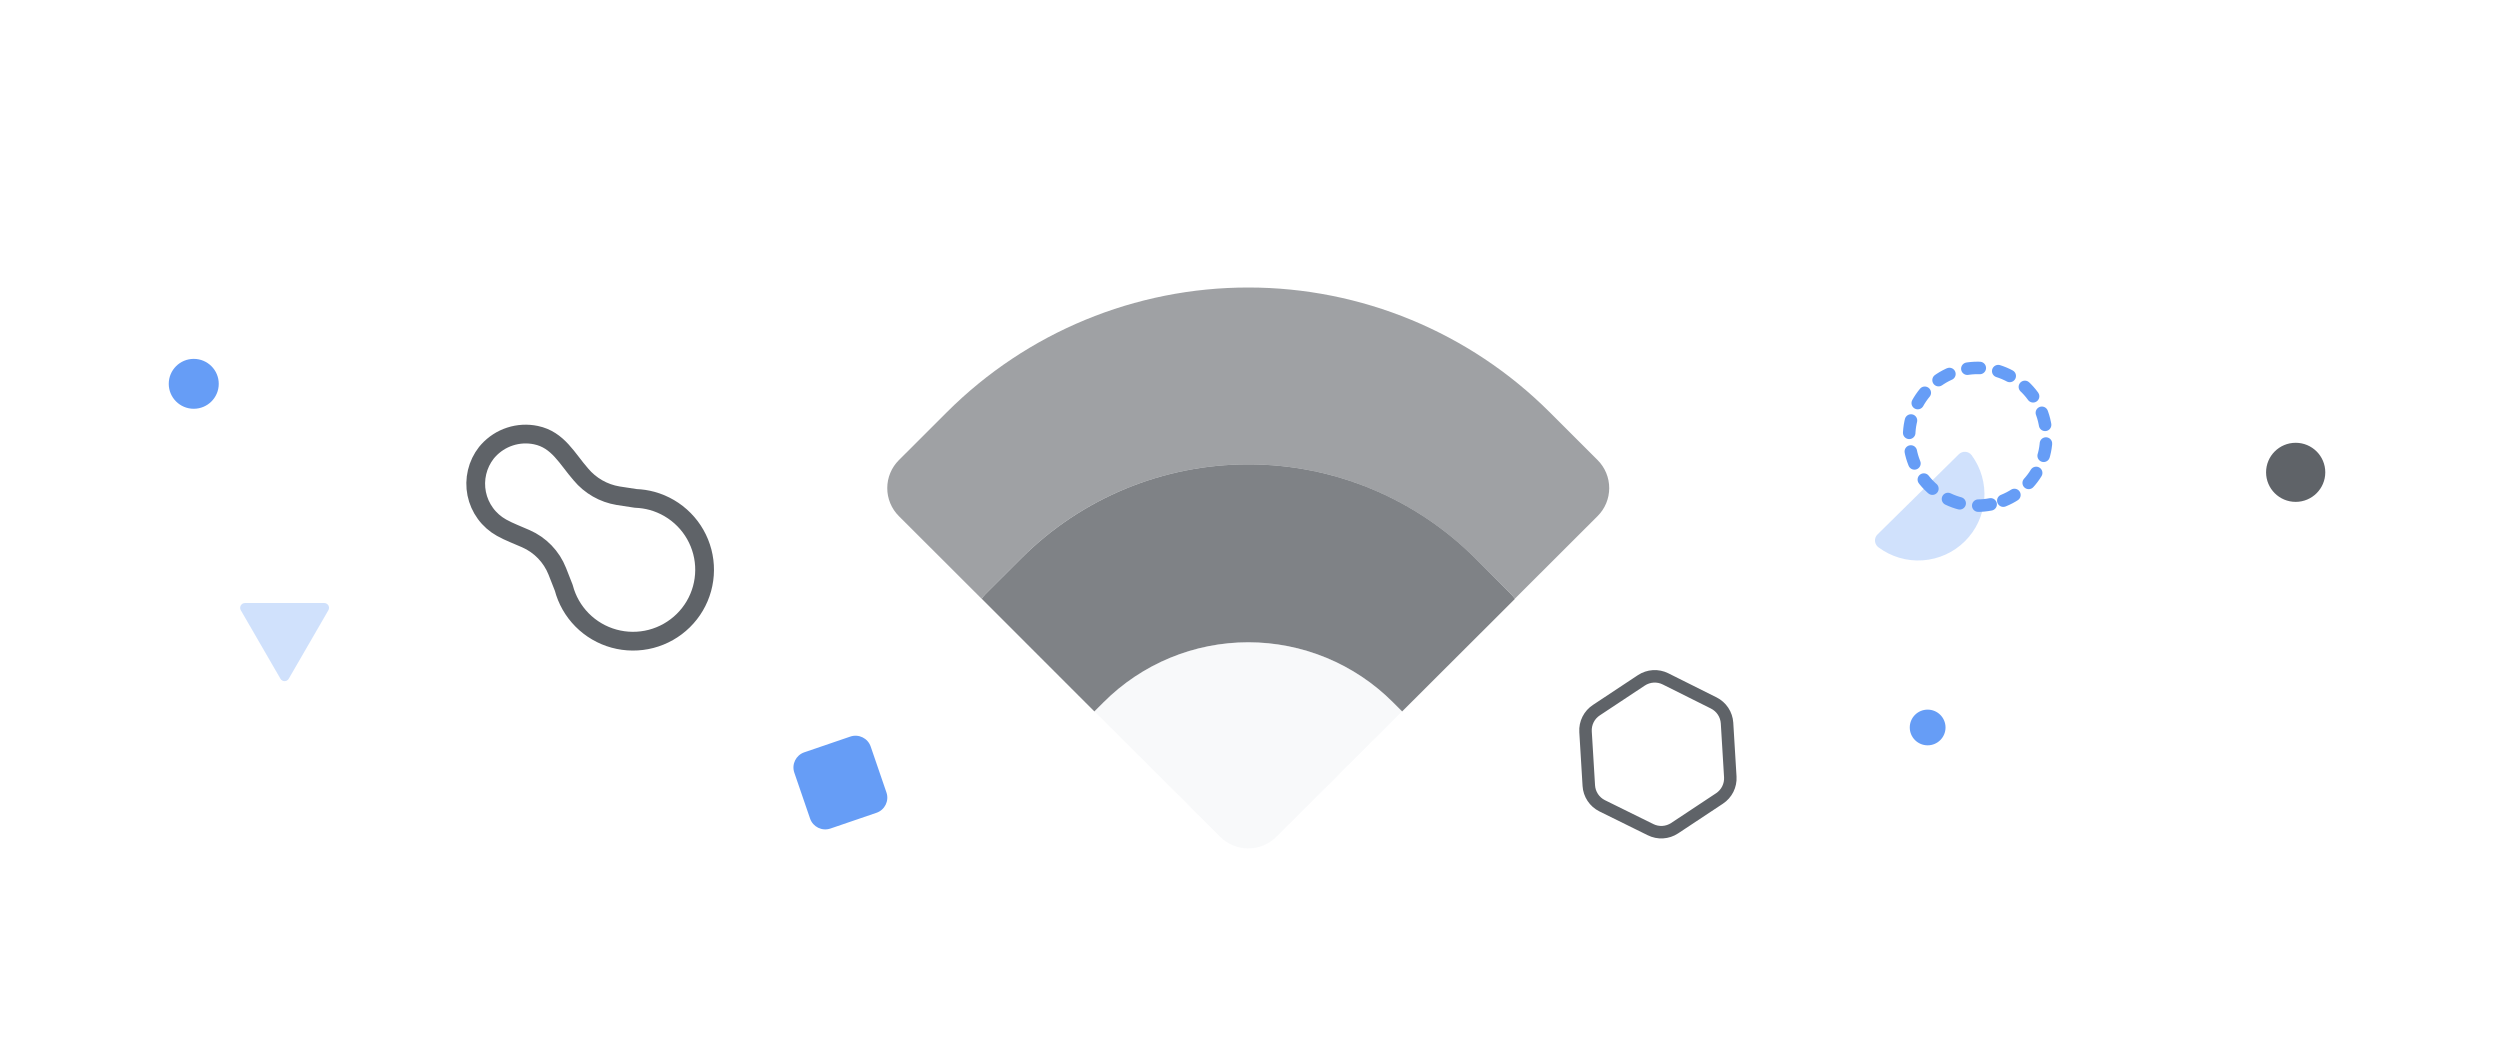 <svg width="400" height="168" viewBox="0 0 400 168" fill="none" xmlns="http://www.w3.org/2000/svg">
<path d="M141.831 126.794L139.31 119.447C138.85 118.109 137.39 117.395 136.049 117.854L128.687 120.37C127.346 120.829 126.631 122.286 127.09 123.625L129.612 130.971C130.072 132.31 131.532 133.024 132.873 132.565L140.234 130.048C141.576 129.59 142.291 128.133 141.831 126.794Z" fill="#669DF6"/>
<path d="M104.335 80.143C103.482 79.912 102.605 79.778 101.721 79.746L98.905 79.315C96.568 78.93 94.448 77.718 92.934 75.899C90.745 73.408 89.295 70.35 85.747 69.62C84.369 69.332 82.939 69.411 81.6 69.847C80.261 70.282 79.06 71.061 78.116 72.104C78.018 72.208 77.92 72.326 77.829 72.436C77.11 73.352 76.599 74.412 76.331 75.544C76.062 76.676 76.042 77.852 76.272 78.992C76.503 80.132 76.978 81.209 77.665 82.148C78.352 83.088 79.235 83.867 80.253 84.434C81.487 85.125 82.866 85.62 84.127 86.188C86.431 87.194 88.242 89.069 89.164 91.404L90.203 94.051C90.711 95.992 91.722 97.764 93.134 99.191C94.546 100.618 96.309 101.65 98.247 102.181C100.185 102.713 102.228 102.727 104.173 102.221C106.117 101.715 107.894 100.707 109.325 99.299C110.756 97.891 111.791 96.132 112.325 94.198C112.859 92.265 112.874 90.225 112.368 88.284C111.862 86.343 110.854 84.569 109.444 83.14C108.034 81.711 106.271 80.678 104.335 80.143V80.143Z" stroke="#5F6368" stroke-width="3" stroke-linecap="round" stroke-linejoin="round"/>
<path d="M367.308 80.3C369.924 80.3 372.045 78.183 372.045 75.573C372.045 72.962 369.924 70.846 367.308 70.846C364.692 70.846 362.571 72.962 362.571 75.573C362.571 78.183 364.692 80.3 367.308 80.3Z" fill="#5F6368"/>
<path d="M308.423 119.252C310.004 119.252 311.285 117.973 311.285 116.396C311.285 114.819 310.004 113.54 308.423 113.54C306.843 113.54 305.562 114.819 305.562 116.396C305.562 117.973 306.843 119.252 308.423 119.252Z" fill="#669DF6"/>
<path d="M31 65.404C33.209 65.404 35 63.617 35 61.412C35 59.208 33.209 57.42 31 57.42C28.791 57.42 27 59.208 27 61.412C27 63.617 28.791 65.404 31 65.404Z" fill="#669DF6"/>
<path d="M262.624 108.852L255.438 113.612C254.863 113.985 254.397 114.504 254.09 115.116C253.782 115.728 253.643 116.411 253.687 117.094L254.209 125.707C254.25 126.382 254.469 127.035 254.843 127.599C255.216 128.163 255.733 128.619 256.339 128.922L264.081 132.742C264.687 133.046 265.362 133.185 266.039 133.145C266.716 133.105 267.37 132.887 267.936 132.514L275.122 127.754C275.687 127.38 276.144 126.865 276.446 126.26C276.749 125.654 276.887 124.98 276.847 124.305L276.325 115.685C276.282 115.011 276.063 114.359 275.69 113.794C275.316 113.23 274.8 112.774 274.195 112.471L266.479 108.617C265.872 108.315 265.197 108.178 264.52 108.219C263.843 108.261 263.189 108.479 262.624 108.852V108.852Z" stroke="#5F6368" stroke-width="2" stroke-linecap="round" stroke-linejoin="round"/>
<path d="M51.898 96.483H39.184C39.049 96.485 38.917 96.522 38.801 96.591C38.685 96.66 38.589 96.758 38.523 96.876C38.456 96.993 38.422 97.126 38.424 97.261C38.425 97.396 38.462 97.528 38.531 97.644L44.881 108.617C44.95 108.729 45.045 108.822 45.16 108.886C45.274 108.95 45.403 108.984 45.535 108.984C45.666 108.984 45.795 108.95 45.91 108.886C46.024 108.822 46.12 108.729 46.188 108.617L52.545 97.631C52.61 97.516 52.645 97.385 52.645 97.253C52.645 97.121 52.611 96.99 52.546 96.875C52.481 96.76 52.387 96.663 52.273 96.594C52.16 96.526 52.031 96.487 51.898 96.483V96.483Z" fill="#8AB4F8" fill-opacity="0.4"/>
<path d="M300.394 85.516C300.255 85.654 300.148 85.821 300.08 86.004C300.012 86.188 299.984 86.384 299.999 86.579C300.014 86.774 300.071 86.964 300.166 87.135C300.261 87.306 300.393 87.454 300.551 87.57C302.585 89.088 305.098 89.827 307.632 89.653C310.166 89.48 312.553 88.404 314.36 86.623C316.167 84.841 317.274 82.472 317.48 79.945C317.685 77.419 316.975 74.903 315.48 72.854C315.365 72.695 315.218 72.563 315.047 72.466C314.877 72.369 314.688 72.31 314.492 72.293C314.297 72.275 314.1 72.3 313.916 72.365C313.731 72.431 313.562 72.535 313.422 72.671L300.394 85.516Z" fill="#8AB4F8" fill-opacity="0.4"/>
<path d="M318.504 80.698C317.09 80.978 315.635 80.975 314.223 80.69C312.81 80.404 311.469 79.841 310.276 79.034C309.083 78.226 308.063 77.19 307.275 75.986C306.487 74.782 305.947 73.434 305.685 72.019L305.653 71.843C305.111 68.998 305.722 66.054 307.352 63.658C308.983 61.263 311.499 59.61 314.349 59.063V59.063C317.202 58.519 320.156 59.127 322.561 60.754C324.965 62.381 326.624 64.894 327.173 67.742L327.206 67.918C327.75 70.764 327.138 73.71 325.506 76.106C323.874 78.502 321.356 80.154 318.504 80.698V80.698Z" stroke="#669DF6" stroke-width="2" stroke-linecap="round" stroke-linejoin="round" stroke-dasharray="2 3"/>
<path opacity="0.6" d="M255.621 73.617L247.918 65.923C235.135 53.166 217.798 46 199.721 46C181.644 46 164.308 53.166 151.525 65.923L143.822 73.617C143.232 74.205 142.764 74.904 142.445 75.673C142.125 76.442 141.961 77.267 141.961 78.099C141.961 78.932 142.125 79.756 142.445 80.525C142.764 81.295 143.232 81.993 143.822 82.582L157.059 95.799C157.237 95.538 157.438 95.293 157.66 95.068L163.455 89.285C173.073 79.689 186.115 74.299 199.715 74.299C213.314 74.299 226.357 79.689 235.975 89.285L241.77 95.068C241.992 95.293 242.193 95.538 242.371 95.799L255.608 82.582C256.198 81.994 256.668 81.296 256.988 80.528C257.309 79.759 257.474 78.935 257.475 78.102C257.477 77.269 257.313 76.445 256.995 75.675C256.677 74.906 256.21 74.206 255.621 73.617Z" fill="#5F6368"/>
<path opacity="0.8" d="M235.988 89.285C226.371 79.689 213.328 74.299 199.728 74.299C186.129 74.299 173.086 79.689 163.468 89.285L157.673 95.068C157.451 95.293 157.25 95.537 157.072 95.799L175.104 113.834L176.607 112.334C179.641 109.302 183.244 106.896 187.21 105.255C191.176 103.614 195.428 102.769 199.722 102.769C204.015 102.769 208.267 103.614 212.233 105.255C216.2 106.896 219.803 109.302 222.837 112.334L224.339 113.834L242.384 95.825C242.207 95.564 242.005 95.319 241.783 95.094L235.988 89.285Z" fill="#5F6368"/>
<path d="M204.217 133.89L224.34 113.808L222.837 112.308C219.803 109.276 216.2 106.87 212.234 105.229C208.267 103.588 204.016 102.743 199.722 102.743C195.428 102.743 191.177 103.588 187.211 105.229C183.244 106.87 179.641 109.276 176.607 112.308L175.104 113.808L195.227 133.89C196.419 135.08 198.036 135.748 199.722 135.748C201.408 135.748 203.025 135.08 204.217 133.89Z" fill="#E8EAED" fill-opacity="0.3"/>
</svg>
